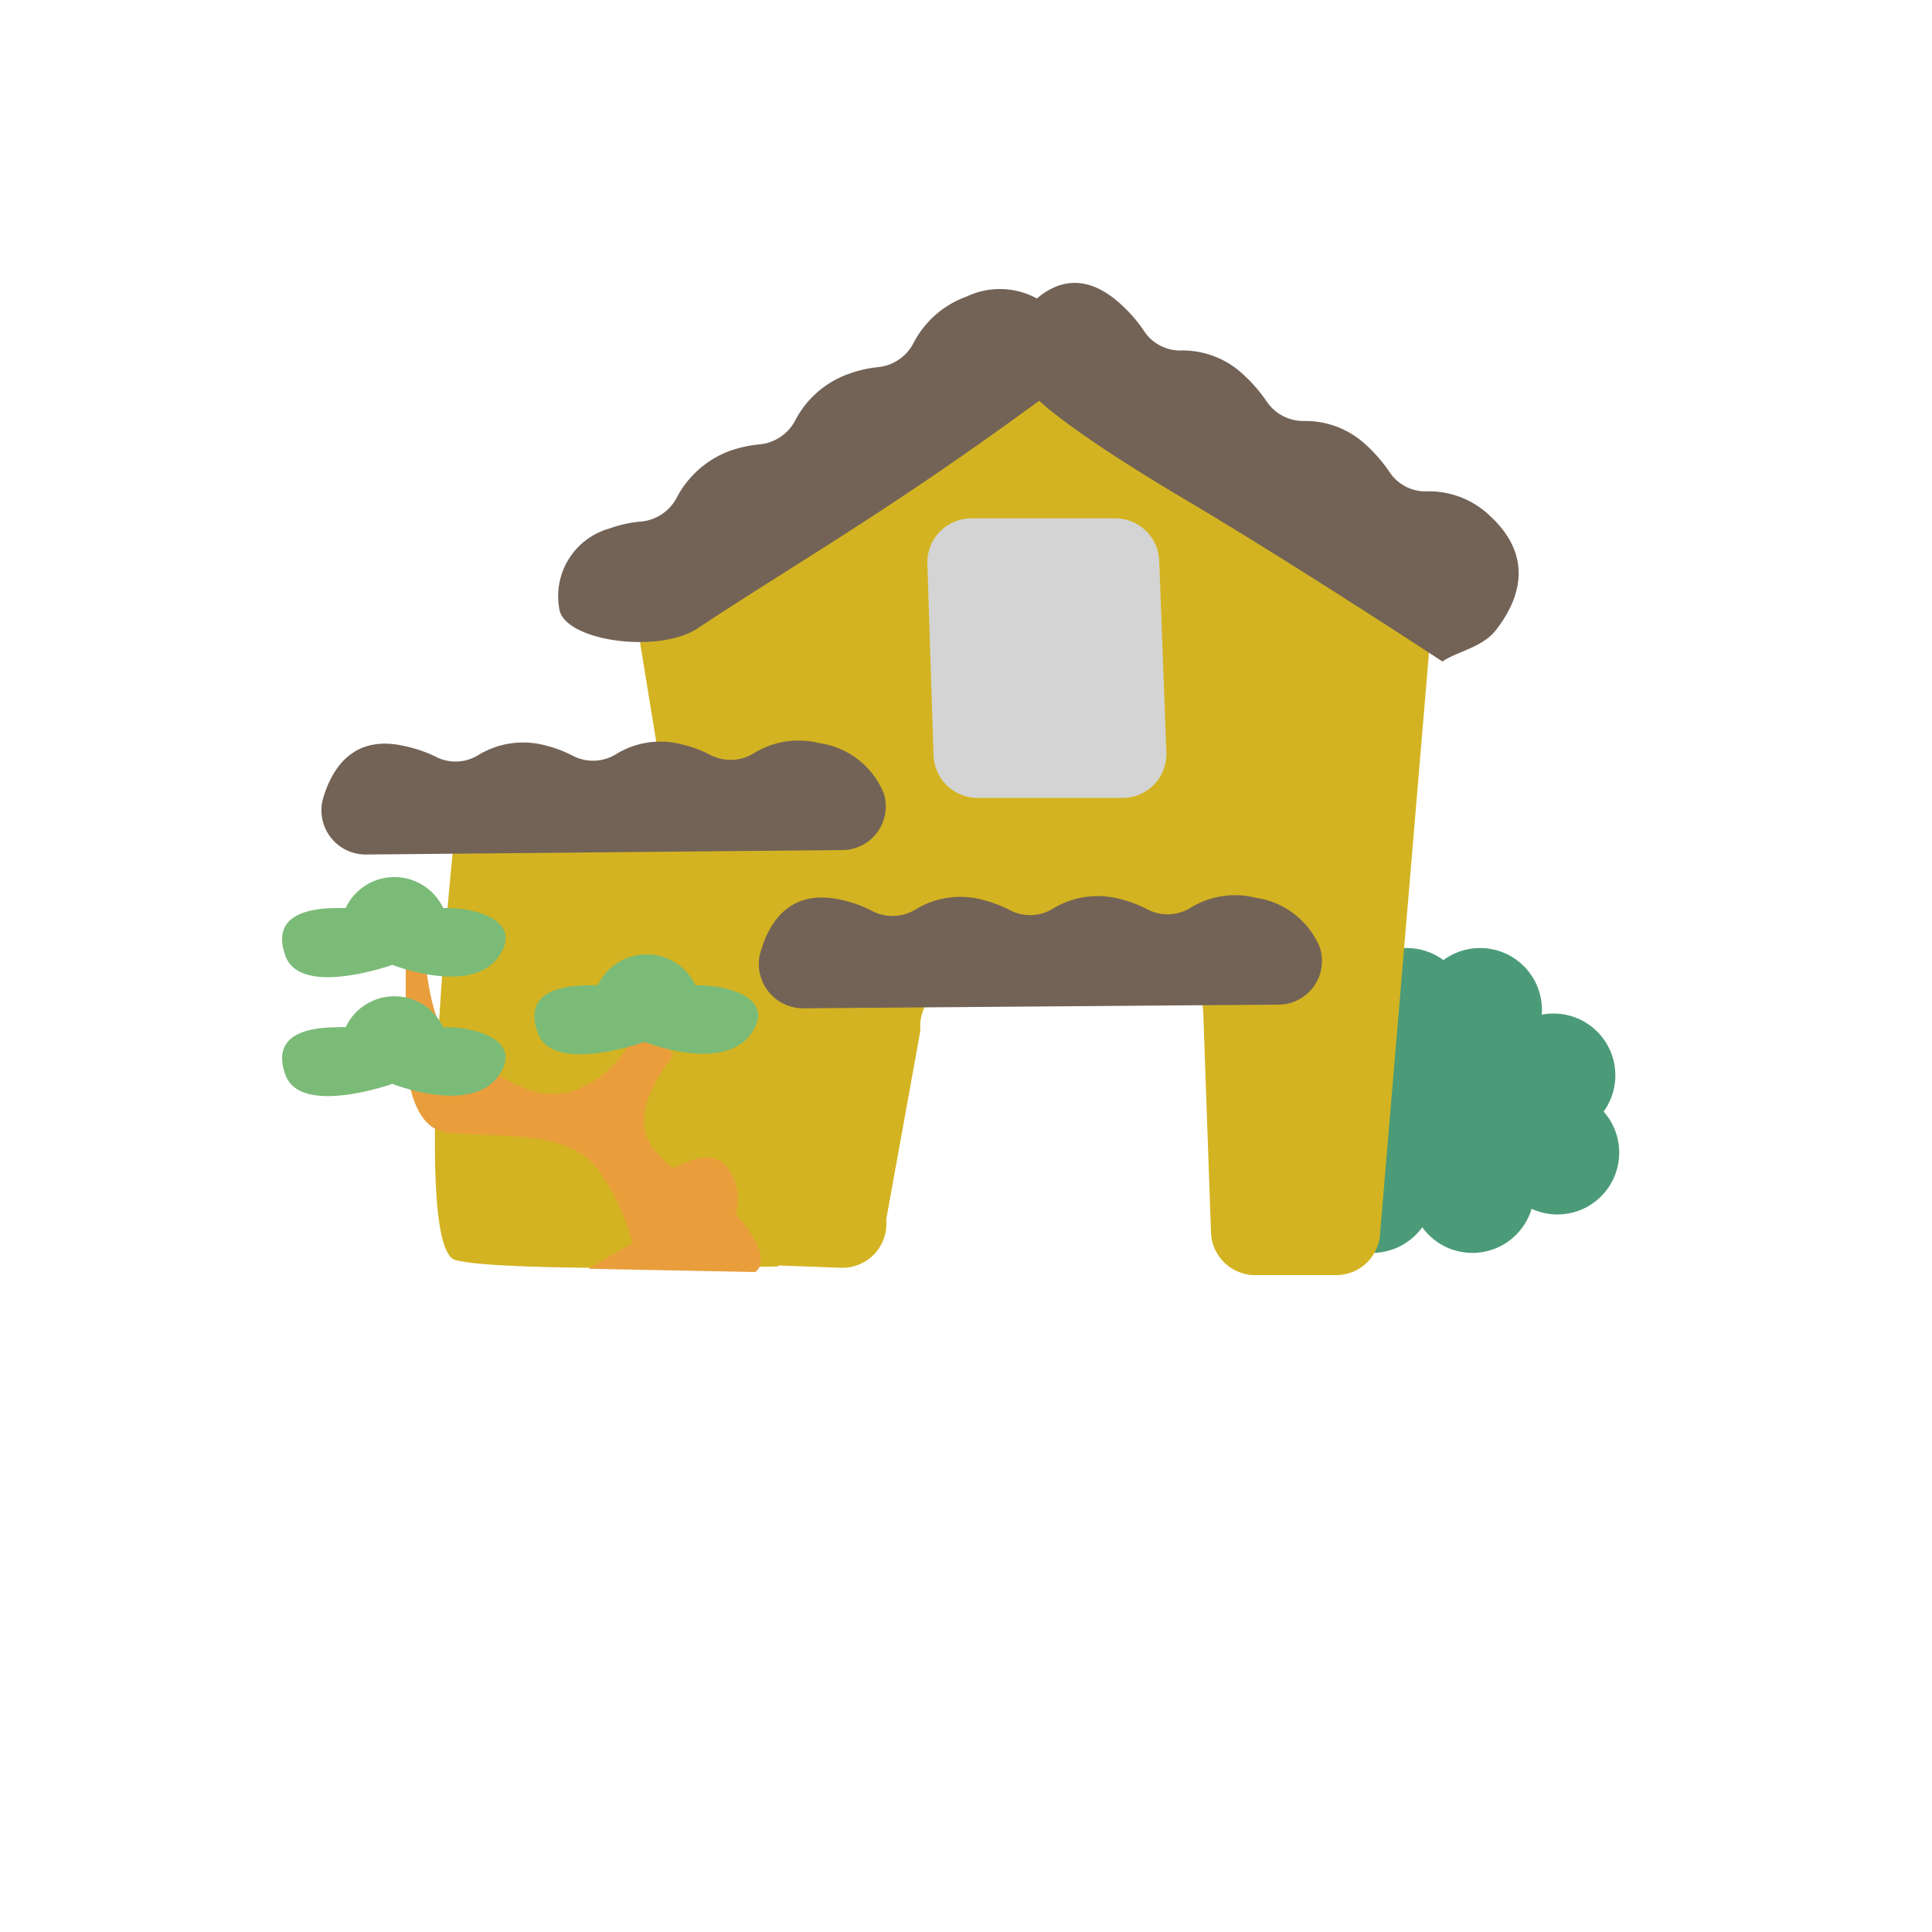 <?xml version="1.0" encoding="UTF-8" standalone="no"?>
<svg
   viewBox="0 0 100 100"
   version="1.1"
   id="svg58"
   sodipodi:docname="stay.svg"
   inkscape:version="1.1 (c68e22c387, 2021-05-23)"
   xmlns:inkscape="http://www.inkscape.org/namespaces/inkscape"
   xmlns:sodipodi="http://sodipodi.sourceforge.net/DTD/sodipodi-0.dtd"
   xmlns="http://www.w3.org/2000/svg"
   xmlns:svg="http://www.w3.org/2000/svg">
  <sodipodi:namedview
     id="namedview60"
     pagecolor="#ffffff"
     bordercolor="#666666"
     borderopacity="1.0"
     inkscape:pageshadow="2"
     inkscape:pageopacity="0.0"
     inkscape:pagecheckerboard="0"
     showgrid="false"
     inkscape:zoom="8.42"
     inkscape:cx="50"
     inkscape:cy="50"
     inkscape:window-width="1920"
     inkscape:window-height="1046"
     inkscape:window-x="-11"
     inkscape:window-y="-11"
     inkscape:window-maximized="1"
     inkscape:current-layer="svg58" />
  <defs
     id="defs4">
    <style
       id="style2">.cls-1{fill:#e0e0e0;}.cls-2{fill:#6f6f6f;}.cls-3{fill:#4b9b78;}.cls-4{fill:#d3b321;}.cls-5{fill:#736357;}.cls-6{fill:#d4d4d4;}.cls-7{fill:#e99e3b;}.cls-8{fill:#7bbb78;}</style>
  </defs>
  <circle
     class="cls-3"
     cx="72.81"
     cy="52.27"
     r="3.2"
     id="circle12" />
  <circle
     class="cls-3"
     cx="68.22"
     cy="53.86"
     r="3.2"
     id="circle14" />
  <circle
     class="cls-3"
     cx="67.02"
     cy="58.26"
     r="3.2"
     id="circle16" />
  <circle
     class="cls-3"
     cx="72.41"
     cy="56.86"
     r="3.2"
     id="circle18" />
  <circle
     class="cls-3"
     cx="71.02"
     cy="61.65"
     r="3.2"
     id="circle20" />
  <circle
     class="cls-3"
     cx="76.21"
     cy="61.65"
     r="3.2"
     id="circle22" />
  <circle
     class="cls-3"
     cx="76.21"
     cy="58.46"
     r="3.2"
     id="circle24" />
  <circle
     class="cls-3"
     cx="76.61"
     cy="52.27"
     r="3.2"
     id="circle26" />
  <circle
     class="cls-3"
     cx="80.41"
     cy="55.66"
     r="3.2"
     id="circle28" />
  <circle
     class="cls-3"
     cx="80.61"
     cy="59.66"
     r="3.2"
     id="circle30" />
  <circle
     class="cls-3"
     cx="77.21"
     cy="55.66"
     r="3.2"
     id="circle32" />
  <path
     class="cls-4"
     d="m 33.16,33.45 4.92,30.14 a 2.26,2.26 0 0 0 2.21,1.91 l 3.27,0.12 a 2.28,2.28 0 0 0 2.31,-2.5 l 1.77,-9.78 a 2.27,2.27 0 0 1 2.13,-2.49 l 10.09,-0.64 a 2.28,2.28 0 0 1 2.42,2.2 l 0.4,11.35 A 2.29,2.29 0 0 0 64.92,66 h 4.18 a 2.28,2.28 0 0 0 2.32,-2 l 2.7,-32.07 A 2.27,2.27 0 0 0 72.88,29.71 L 54.82,20.45 A 2.31,2.31 0 0 0 52.64,20.5 L 34.27,31.11 a 2.28,2.28 0 0 0 -1.11,2.34 z"
     id="path34" />
  <path
     class="cls-5"
     d="m 77.13,26.71 a 4.56,4.56 0 0 0 -3.21,-1.28 2.23,2.23 0 0 1 -2,-1 7.8,7.8 0 0 0 -1.18,-1.37 4.59,4.59 0 0 0 -3.22,-1.27 2.29,2.29 0 0 1 -1.95,-1 7.8,7.8 0 0 0 -1.18,-1.37 4.59,4.59 0 0 0 -3.22,-1.28 2.24,2.24 0 0 1 -1.95,-1 7.4,7.4 0 0 0 -1.18,-1.37 C 56.25,14.12 54.76,14.52 53.67,15.45 A 4,4 0 0 0 50.03,15.35 5,5 0 0 0 47.27,17.78 2.32,2.32 0 0 1 45.48,19 6.22,6.22 0 0 0 43.91,19.36 5,5 0 0 0 41.15,21.78 2.32,2.32 0 0 1 39.31,23 6.52,6.52 0 0 0 37.74,23.35 5.12,5.12 0 0 0 35,25.81 2.33,2.33 0 0 1 33.13,27 a 6.26,6.26 0 0 0 -1.57,0.35 3.64,3.64 0 0 0 -2.62,4.11 c 0.15,1.71 5.15,2.42 7.19,1.05 4.77,-3.17 9.87,-6.05 17.66,-11.77 0,0 1.49,1.52 7.46,5.06 5.97,3.54 13.41,8.44 13.41,8.44 0.74,-0.52 2.06,-0.71 2.78,-1.64 1.11,-1.43 2.07,-3.69 -0.31,-5.89 z"
     id="path36" />
  <path
     class="cls-5"
     d="m 66.13,52 a 2.26,2.26 0 0 0 2.17,-3 4.24,4.24 0 0 0 -3.3,-2.53 4.37,4.37 0 0 0 -3.38,0.52 2.27,2.27 0 0 1 -2.23,0.08 6.28,6.28 0 0 0 -1.51,-0.56 4.46,4.46 0 0 0 -3.38,0.52 2.23,2.23 0 0 1 -2.22,0.08 6.83,6.83 0 0 0 -1.52,-0.56 4.42,4.42 0 0 0 -3.38,0.53 2.28,2.28 0 0 1 -2.22,0.08 6,6 0 0 0 -1.52,-0.56 c -2.61,-0.64 -3.75,0.95 -4.25,2.59 a 2.29,2.29 0 0 0 2.2,3 z"
     id="path38" />
  <path
     class="cls-6"
     d="M 58.08,41.3 H 50.61 A 2.29,2.29 0 0 1 48.32,39.11 L 48,29.19 a 2.28,2.28 0 0 1 2.28,-2.36 h 7.48 A 2.28,2.28 0 0 1 60,29 l 0.37,9.91 a 2.27,2.27 0 0 1 -2.29,2.39 z"
     id="path40" />
  <path
     class="cls-4"
     d="M 34.89,42 H 23.65 c 0,0 -2.51,22.56 -0.08,23.22 2.43,0.66 16.72,0.33 16.72,0.33 z"
     id="path42" />
  <path
     class="cls-5"
     d="M 43.57,44 A 2.26,2.26 0 0 0 45.74,41.05 4.25,4.25 0 0 0 42.39,38.46 4.39,4.39 0 0 0 39,39 a 2.3,2.3 0 0 1 -2.23,0.08 6,6 0 0 0 -1.52,-0.56 4.36,4.36 0 0 0 -3.37,0.52 2.27,2.27 0 0 1 -2.23,0.08 6.45,6.45 0 0 0 -1.51,-0.56 4.46,4.46 0 0 0 -3.38,0.52 2.23,2.23 0 0 1 -2.22,0.08 A 6.83,6.83 0 0 0 21,38.63 c -2.61,-0.63 -3.75,1 -4.25,2.6 a 2.29,2.29 0 0 0 2.2,3 z"
     id="path44" />
  <path
     class="cls-7"
     d="m 22,49.45 c 0,0 0.22,3.72 1.47,4.51 1.25,0.79 4.06,3.72 6.76,2.26 a 5.36,5.36 0 0 0 2.94,-3.84 l 1.69,2.26 c 0,0 -2.14,2.48 -1.35,4.28 0.79,1.8 3.61,2.6 5.07,4.52 1.46,1.92 0.5,2.4 0.5,2.4 l -8.63,-0.17 2.27,-1.33 A 10.7,10.7 0 0 0 31,60.62 c -1.46,-2.26 -5.64,-1.7 -7.89,-2 C 20.86,58.32 21,54 21,54 v -5 z"
     id="path46" />
  <path
     class="cls-8"
     d="m 23.13,47 h -0.19 a 2.79,2.79 0 0 0 -5.05,0 h -0.4 c -1.5,0 -3.5,0.34 -2.71,2.49 0.79,2.15 5.53,0.45 5.53,0.45 0,0 4.09,1.63 5.52,-0.45 C 27.08,47.64 24.62,47 23.13,47 Z"
     id="path48" />
  <path
     class="cls-8"
     d="m 23.13,53.17 h -0.19 a 2.79,2.79 0 0 0 -5.05,0 2.69,2.69 0 0 0 -0.4,0 c -1.5,0 -3.5,0.34 -2.71,2.48 0.79,2.14 5.53,0.45 5.53,0.45 0,0 4.09,1.64 5.52,-0.45 1.25,-1.8 -1.21,-2.48 -2.7,-2.48 z"
     id="path50" />
  <path
     class="cls-8"
     d="M 36.21,51 H 36 a 2.8,2.8 0 0 0 -5.06,0 2.6,2.6 0 0 0 -0.4,0 c -1.49,0 -3.49,0.33 -2.7,2.48 0.79,2.15 5.52,0.45 5.52,0.45 0,0 4.1,1.64 5.53,-0.45 C 40.16,51.7 37.71,51 36.21,51 Z"
     id="path52" />
  <path
     class="cls-7"
     d="m 34.41,60.62 c 0.34,0 2.48,-1.58 3.38,0 a 2.87,2.87 0 0 1 0,2.93 z"
     id="path54" />
</svg>
